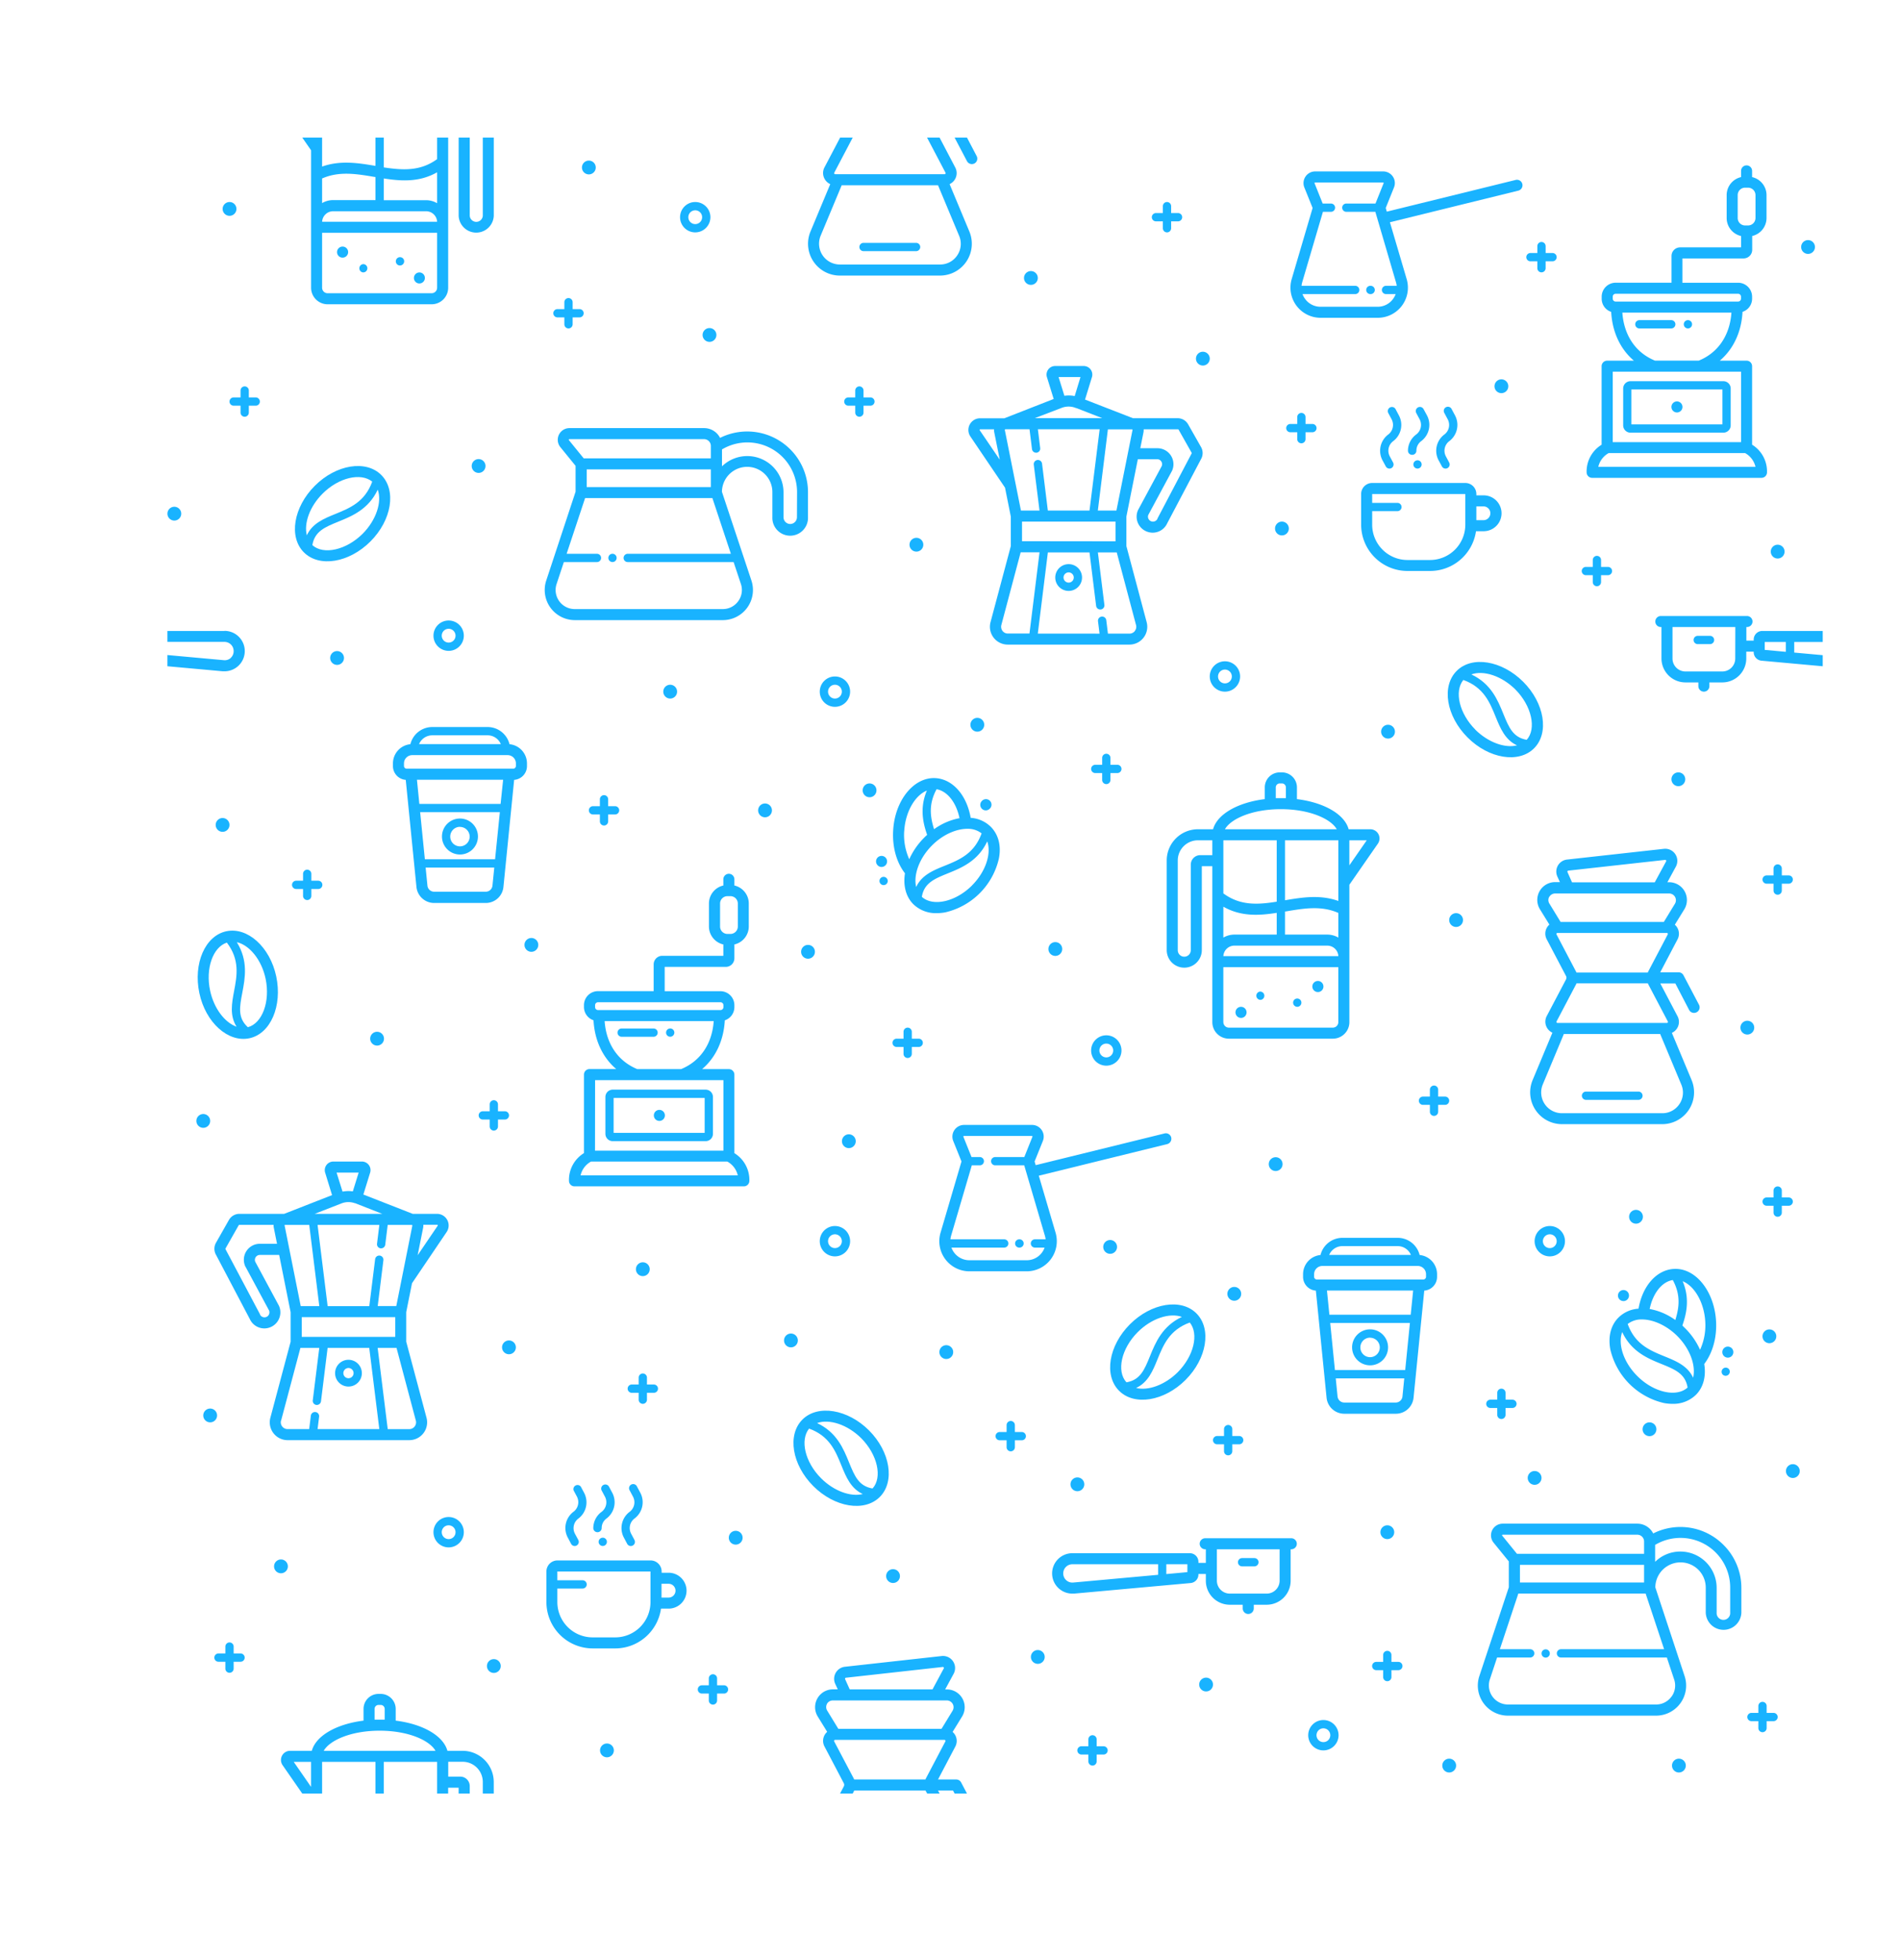 <svg xmlns="http://www.w3.org/2000/svg" xmlns:xlink="http://www.w3.org/1999/xlink" viewBox="0 0 688.69 710.26"><defs><style>.cls-1{fill:none;}.cls-2{clip-path:url(#clip-path);}.cls-3{fill:#19b3ff;}</style><clipPath id="clip-path"><rect class="cls-1" x="60.68" y="49.87" width="600" height="600"/></clipPath></defs><title>Asset 15</title><g id="Layer_2" data-name="Layer 2"><g id="pattern-3"><rect class="cls-1" x="60.68" y="49.87" width="600" height="600"/><g class="cls-2"><path class="cls-3" d="M627.32,154.13V140.77a2.65,2.65,0,0,0-2.65-2.65H591a2.65,2.65,0,0,0-2.65,2.65v13.36a2.65,2.65,0,0,0,2.65,2.64h33.69A2.65,2.65,0,0,0,627.32,154.13Zm-3-.36h-33V141.12h33Z"/><path class="cls-3" d="M607.84,149.45a2,2,0,0,0,0-4h0a2,2,0,0,0,0,4Z"/><path class="cls-3" d="M605.78,116H594.22a1.5,1.5,0,0,0,0,3h11.56a1.5,1.5,0,0,0,0-3Z"/><path class="cls-3" d="M611.81,116h0a1.5,1.5,0,1,0,1.51,1.5A1.49,1.49,0,0,0,611.8,116Z"/><path class="cls-3" d="M635.08,161.13V132.68a2,2,0,0,0-2-2h-9.7c4.9-4.16,7.84-10.36,8.23-17.69a5,5,0,0,0,3.47-4.78v-.7a5.07,5.07,0,0,0-5.06-5.06h-20.2V93.64H632a3.13,3.13,0,0,0,3.12-3.13v-5A6.7,6.7,0,0,0,640.31,79V70.69a6.7,6.7,0,0,0-5.23-6.52V61.92a2,2,0,1,0-4,0v2.25a6.7,6.7,0,0,0-5.22,6.52V79a6.7,6.7,0,0,0,5.22,6.52v4.11H609a3.13,3.13,0,0,0-3.13,3.12v9.69H585.63a5.07,5.07,0,0,0-5.07,5.06v.7A5,5,0,0,0,584,113c.4,7.32,3.33,13.52,8.24,17.69h-9.71a2,2,0,0,0-2,2v28.45a11.38,11.38,0,0,0-5.43,10,2,2,0,0,0,2,2h61.38a2,2,0,0,0,2-2A11.36,11.36,0,0,0,635.08,161.13ZM629.86,79V70.69A2.69,2.69,0,0,1,632.55,68h1.07a2.7,2.7,0,0,1,2.69,2.69V79a2.7,2.7,0,0,1-2.69,2.69h-1.07A2.69,2.69,0,0,1,629.86,79Zm-45.3,28.5a1.07,1.07,0,0,1,1.07-1.06H630a1.06,1.06,0,0,1,1.06,1.06v.7a1.06,1.06,0,0,1-1.06,1.07H585.63a1.07,1.07,0,0,1-1.07-1.07Zm3.49,5.77h39.54c-.58,8.26-4.82,14.53-11.84,17.4H599.88C592.87,127.8,588.64,121.53,588.05,113.28Zm-3.49,21.4h46.52v25.53H584.56Zm23.26,34.49H579.33a7.64,7.64,0,0,1,3.78-5h49.42a7.64,7.64,0,0,1,3.78,5Z"/><path class="cls-3" d="M184.68,269.65a8.18,8.18,0,0,0-7.93-6.22H156.69a8.18,8.18,0,0,0-7.94,6.22,7,7,0,0,0-6.32,7v.92a5,5,0,0,0,4.64,5l3.88,38.8a6.45,6.45,0,0,0,6.43,5.81h18.68a6.43,6.43,0,0,0,6.42-5.81l3.88-38.8a5,5,0,0,0,4.65-5v-.92A7,7,0,0,0,184.68,269.65Zm-28-3.22h20.06a5.18,5.18,0,0,1,4.78,3.18H151.9A5.2,5.2,0,0,1,156.69,266.43Zm24.77,24.86H152l-.87-8.76h31.24Zm-2,20.06H154l-1.71-17.06h28.89Zm-3.4,11.75H157.38a2.45,2.45,0,0,1-2.45-2.21l-.65-6.54h24.88l-.66,6.54A2.44,2.44,0,0,1,176.06,323.1ZM187,277.53a1,1,0,0,1-1,1H147.43a1,1,0,0,1-1-1v-.92a3,3,0,0,1,3-3H184a3,3,0,0,1,3,3Z"/><path class="cls-3" d="M166.72,309.62a6.52,6.52,0,1,0-6.52-6.51A6.52,6.52,0,0,0,166.72,309.62Zm0-10a3.52,3.52,0,1,1-3.52,3.52A3.52,3.52,0,0,1,166.72,299.59Z"/><path class="cls-3" d="M359.09,299.54a11.48,11.48,0,0,0-7.25-3.21c-1.42-8.23-6.52-14.05-12.8-14.39-7.86-.42-14.72,8.13-15.3,19.05-.33,6,1.24,11.51,4.28,15.44-.68,4.34.27,8.4,3,11.16a11.71,11.71,0,0,0,8.5,3.28,17.72,17.72,0,0,0,3.1-.29,25.93,25.93,0,0,0,19.43-19.44C363,306.46,361.89,302.34,359.09,299.54Zm-27,21.88c-1.06-4.35,1.07-10.43,5.75-15.11,3.88-3.89,8.75-6,12.78-6a8,8,0,0,1,5.18,1.65c-2.66,7.37-8.08,9.59-13.34,11.72C338.29,315.35,334.05,317.09,332.07,321.42Zm15.73-24.91-.31,0a23,23,0,0,0-8.94,3.94c-1.44-4.61-2-9.11.91-14.48C343.37,286.62,346.65,290.8,347.8,296.51Zm-20.07,4.69c.38-7,3.9-13,8.21-14.75-2.72,6.45-1.31,12,.1,16.05-.36.32-.71.64-1.05,1a26,26,0,0,0-5.43,7.83A21.38,21.38,0,0,1,327.73,301.2Zm24.59,19.62c-5.95,5.95-14.18,7.79-18.2,4.14.83-5,4.5-6.51,9.45-8.52s10.9-4.43,14.25-11.58C359.41,309.24,357.31,315.83,352.32,320.82Z"/><path class="cls-3" d="M321,313.49h0a2,2,0,1,0-2.83.09,1.94,1.94,0,0,0,1.37.55A2,2,0,0,0,321,313.49Z"/><path class="cls-3" d="M319.22,318.15a1.51,1.51,0,0,0,0,2.12,1.53,1.53,0,0,0,1.06.44,1.49,1.49,0,0,0,1.06-.44h0a1.49,1.49,0,0,0,0-2.11A1.5,1.5,0,0,0,319.22,318.15Z"/><path class="cls-3" d="M357.32,293.63a2,2,0,0,0,1.41-.59h0a2,2,0,1,0-2.83-2.82,2,2,0,0,0,0,2.82A2,2,0,0,0,357.32,293.63Z"/><path class="cls-3" d="M138.2,172.1c-5.56-5.56-16.38-3.8-24.11,3.94s-9.5,18.54-3.94,24.1,16.37,3.79,24.11-3.94S143.75,177.66,138.2,172.1Zm-21.28,6.77c5.83-5.84,13.85-7.71,18-4.36-2.66,7.36-8.08,9.57-13.34,11.71-4.14,1.68-8.39,3.42-10.36,7.75C110.11,189.62,112.24,183.54,116.92,178.87Zm-3.7,18.65c.84-5,4.51-6.51,9.45-8.52s10.9-4.44,14.25-11.58c1.59,4.37-.5,11-5.49,16C125.47,199.33,117.24,201.16,113.22,197.52Z"/><path class="cls-3" d="M511.9,164.8a1.5,1.5,0,0,0,1.5-1.5,4.27,4.27,0,0,1,1.75-3.47,7.35,7.35,0,0,0,2.09-9.31L516,148.24a1.5,1.5,0,1,0-2.65,1.41l1.22,2.29a4.32,4.32,0,0,1-1.23,5.48,7.34,7.34,0,0,0-3,5.88A1.5,1.5,0,0,0,511.9,164.8Z"/><path class="cls-3" d="M513.8,166.79a1.5,1.5,0,0,0-1.5,1.5h0a1.5,1.5,0,1,0,1.5-1.51Z"/><path class="cls-3" d="M502.31,169a1.51,1.51,0,0,0,1.32.79,1.53,1.53,0,0,0,.71-.18,1.5,1.5,0,0,0,.62-2l-1.22-2.27a4.33,4.33,0,0,1,1.24-5.49,7.34,7.34,0,0,0,2.09-9.31l-1.21-2.28a1.5,1.5,0,0,0-2.65,1.41l1.22,2.28a4.35,4.35,0,0,1-1.24,5.49,7.36,7.36,0,0,0-2.1,9.31Z"/><path class="cls-3" d="M522.65,169a1.5,1.5,0,0,0,1.32.79,1.46,1.46,0,0,0,.7-.18,1.49,1.49,0,0,0,.62-2l-1.21-2.27a4.33,4.33,0,0,1,1.23-5.49,7.35,7.35,0,0,0,2.1-9.31l-1.22-2.28a1.5,1.5,0,1,0-2.64,1.41l1.21,2.28a4.33,4.33,0,0,1-1.23,5.49,7.35,7.35,0,0,0-2.1,9.31Z"/><path class="cls-3" d="M537.71,179.48h-2.58V179a4,4,0,0,0-4-4H497.37a4,4,0,0,0-4,4v11.09a16.8,16.8,0,0,0,16.78,16.79h8.2A16.81,16.81,0,0,0,535,192.48h2.76a6.5,6.5,0,0,0,0-13Zm-19.36,23.43h-8.2a12.81,12.81,0,0,1-12.78-12.79v-4.91h9.15a1.5,1.5,0,0,0,0-3h-9.15V179h33.76v11.09A12.8,12.8,0,0,1,518.35,202.91Zm19.36-14.43h-2.58v-5h2.58a2.5,2.5,0,0,1,0,5Z"/><path class="cls-3" d="M222,200.65h0a1.5,1.5,0,1,0,1.51,1.5A1.5,1.5,0,0,0,222,200.65Z"/><path class="cls-3" d="M286.41,162.78A22.05,22.05,0,0,0,261,158.66a6.47,6.47,0,0,0-5.75-3.54H206.4a4.23,4.23,0,0,0-3.28,6.9l5.51,6.77v9.37L198,210.33a10.92,10.92,0,0,0,10.36,14.36H262a10.91,10.91,0,0,0,10.36-14.36L261.68,178.2a9.14,9.14,0,0,1,18.28.19v9a6.46,6.46,0,1,0,12.91,0v-9A21.92,21.92,0,0,0,286.41,162.78Zm-80.21-3.53a.2.2,0,0,1,.2-.13h48.81a2.46,2.46,0,0,1,2.45,2.46v4.5H211.58l-5.35-6.58A.2.2,0,0,1,206.2,159.25Zm51.46,10.83v6.4h-45v-6.4Zm9.93,47.74a6.85,6.85,0,0,1-5.61,2.87H208.31a6.91,6.91,0,0,1-6.56-9.1l2.63-7.93h12a1.5,1.5,0,0,0,0-3h-11l6.7-20.18h46.14l6.7,20.18H227.53a1.5,1.5,0,0,0,0,3h38.38l2.64,7.93A6.83,6.83,0,0,1,267.59,217.82Zm21.28-30.42a2.46,2.46,0,0,1-2.46,2.46A2.44,2.44,0,0,1,284,187.4v-9a13.14,13.14,0,0,0-22.3-9.43v-6.13a18,18,0,0,1,27.21,15.56Z"/><path class="cls-3" d="M496.82,103.56h-.11a1.5,1.5,0,0,0,0,3h.11a1.5,1.5,0,0,0,0-3Z"/><path class="cls-3" d="M551.8,66.67a2,2,0,0,0-2.42-1.47L502.67,76.69l-.39-1.33,3-7.45a4.19,4.19,0,0,0-.42-3.94,4.24,4.24,0,0,0-3.5-1.86H476.71a4.24,4.24,0,0,0-3.93,5.8l3,7.45-7.59,25.79a10.93,10.93,0,0,0,10.48,14h20.74a10.92,10.92,0,0,0,10.47-14L503.8,80.53l46.53-11.45A2,2,0,0,0,551.8,66.67Zm-45.53,36.89h-3.88a1.5,1.5,0,0,0,0,3h3.5a7.07,7.07,0,0,1-1,1.82,6.87,6.87,0,0,1-5.54,2.77H478.65a6.87,6.87,0,0,1-5.54-2.77,7.1,7.1,0,0,1-1-1.82h19.11a1.5,1.5,0,0,0,0-3H471.77a7.38,7.38,0,0,1,.24-1.28l7.51-25.53h2.91a1.5,1.5,0,1,0,0-3h-3l-2.93-7.32a.2.2,0,0,1,0-.21.21.21,0,0,1,.19-.11h24.62a.21.21,0,0,1,.19.11.2.2,0,0,1,0,.21l-2.93,7.32H488a1.5,1.5,0,0,0,0,3h10.52L506,102.28A8.45,8.45,0,0,1,506.27,103.56Z"/><path class="cls-3" d="M387.36,204.41a4.85,4.85,0,1,0,4.84,4.84A4.84,4.84,0,0,0,387.36,204.41Zm0,6.69a1.85,1.85,0,1,1,1.84-1.85A1.84,1.84,0,0,1,387.36,211.1Z"/><path class="cls-3" d="M435.38,162.06l-4.72-8.31a4.37,4.37,0,0,0-3.8-2.22h-16.2l-17.37-6.75,2.51-8.16a3.11,3.11,0,0,0-3-4H382.47a3.11,3.11,0,0,0-3,4l2.46,7.94-17.89,7h-8.8a4.23,4.23,0,0,0-3.5,6.6l12.55,18.54,2.1,10.49v10.68l-7.36,27.57a6.46,6.46,0,0,0,6.24,8.12h44.12a6.46,6.46,0,0,0,6.24-8.12l-7.35-27.57V187.16l4.15-20.77h7a1.75,1.75,0,0,1,1.5.82,1.78,1.78,0,0,1,.17,1.65l-8.54,15.85a.91.91,0,0,0-.07.14,5.79,5.79,0,0,0,3.06,7.7,5.85,5.85,0,0,0,2.26.46,5.77,5.77,0,0,0,5.23-3.33l12.45-23.62A4.41,4.41,0,0,0,435.38,162.06Zm-24.93-6.45a.22.22,0,0,1,.05.19L404.67,185h-6.74l3.65-29.43h8.7A.25.25,0,0,1,410.45,155.61Zm-40,40.49V189h33.89v7.14Zm-6.15-40.49a.25.25,0,0,1,.18-.08h8.69l.89,7.19a1.5,1.5,0,0,0,1.49,1.31h.19a1.5,1.5,0,0,0,1.3-1.67l-.84-6.82h22.39L394.91,185h-15.1l-2.1-17a1.5,1.5,0,0,0-3,.36L376.79,185h-6.73l-1.89-9.45v0l-3.94-19.69A.26.26,0,0,1,364.27,155.61Zm27.35-19-2.11,6.9a10.87,10.87,0,0,0-3.73-.1l-2.11-6.8Zm-6.77,11.15.14-.05h0l0,0a6.92,6.92,0,0,1,4.81.07l.25.1.12,0h0l9.35,3.64h-24.5Zm-29.76,8.14a.19.19,0,0,1,0-.23.21.21,0,0,1,.2-.12h5a4.22,4.22,0,0,0,.06,1.06l2,9.95Zm8.26,72.69a2.46,2.46,0,0,1-.42-2.13l7-26.34h6.84l-3.65,29.43H365.3A2.44,2.44,0,0,1,363.35,228.57Zm48,0a2.44,2.44,0,0,1-1.95,1h-7.84l-.6-4.86a1.5,1.5,0,0,0-3,.37l.56,4.49H376.17l3.65-29.43h15.09l2.4,19.37a1.5,1.5,0,0,0,1.49,1.31H399a1.5,1.5,0,0,0,1.31-1.67l-2.36-19h6.84l7,26.34A2.42,2.42,0,0,1,411.37,228.57Zm8.16-40.71a.93.93,0,0,0,0,.1,1.81,1.81,0,0,1-3.44-.76,1.86,1.86,0,0,1,.13-.67l8.54-15.86.07-.13a5.8,5.8,0,0,0-5.3-8.15h-6.22l1.16-5.8a4.77,4.77,0,0,0,.07-1.06h12.37a.36.36,0,0,1,.32.19L431.9,164a.49.49,0,0,1,.06.24Z"/><path class="cls-3" d="M258.42,410.83V397.47a2.65,2.65,0,0,0-2.64-2.65h-33.7a2.65,2.65,0,0,0-2.64,2.65v13.36a2.65,2.65,0,0,0,2.64,2.65h33.7A2.65,2.65,0,0,0,258.42,410.83Zm-3-.35h-33V397.82h33Z"/><path class="cls-3" d="M239,406.15a2,2,0,0,0,0-4h0a2,2,0,1,0,0,4Z"/><path class="cls-3" d="M236.89,372.66H225.33a1.5,1.5,0,1,0,0,3h11.56a1.5,1.5,0,0,0,0-3Z"/><path class="cls-3" d="M242.92,372.65h0a1.5,1.5,0,1,0,1.51,1.5A1.5,1.5,0,0,0,242.91,372.65Z"/><path class="cls-3" d="M266.19,417.83V389.38a2,2,0,0,0-2-2h-9.7c4.9-4.16,7.83-10.36,8.23-17.68a5.06,5.06,0,0,0,3.47-4.78v-.7a5.07,5.07,0,0,0-5.06-5.07h-20.2v-8.81h22.13a3.13,3.13,0,0,0,3.13-3.13v-5a6.7,6.7,0,0,0,5.22-6.52v-8.32a6.7,6.7,0,0,0-5.22-6.52v-2.25a2,2,0,0,0-4,0v2.25a6.69,6.69,0,0,0-5.22,6.52v8.32a6.69,6.69,0,0,0,5.22,6.52v4.11H240.06a3.13,3.13,0,0,0-3.13,3.12v9.69h-20.2a5.07,5.07,0,0,0-5.06,5.07v.7a5.06,5.06,0,0,0,3.46,4.78c.4,7.32,3.34,13.51,8.24,17.68h-9.7a2,2,0,0,0-2,2v28.45a11.36,11.36,0,0,0-5.43,10.05,2,2,0,0,0,2,2h61.38a2,2,0,0,0,2-2A11.36,11.36,0,0,0,266.19,417.83ZM261,335.71v-8.32a2.68,2.68,0,0,1,2.68-2.68h1.08a2.68,2.68,0,0,1,2.68,2.68v8.32a2.69,2.69,0,0,1-2.68,2.69h-1.08A2.69,2.69,0,0,1,261,335.71Zm-45.3,28.51a1.07,1.07,0,0,1,1.06-1.07h44.4a1.07,1.07,0,0,1,1.06,1.07v.7a1.07,1.07,0,0,1-1.06,1.06h-44.4a1.07,1.07,0,0,1-1.06-1.06Zm3.49,5.76H258.7c-.59,8.27-4.83,14.53-11.84,17.4H231C224,384.5,219.74,378.24,219.16,370Zm-3.49,21.4h46.52v25.54H215.67Zm23.26,34.5H210.44a7.62,7.62,0,0,1,3.78-5h49.42a7.62,7.62,0,0,1,3.78,5Z"/><path class="cls-3" d="M514.57,454.73a8.19,8.19,0,0,0-7.94-6.22H486.58a8.19,8.19,0,0,0-7.94,6.22,7,7,0,0,0-6.32,7v.91a5,5,0,0,0,4.64,5l3.88,38.79a6.44,6.44,0,0,0,6.43,5.82h18.67a6.44,6.44,0,0,0,6.43-5.82l3.88-38.79a5,5,0,0,0,4.64-5v-.91A7,7,0,0,0,514.57,454.73Zm-28-3.22h20.05a5.21,5.21,0,0,1,4.79,3.19H481.79A5.2,5.2,0,0,1,486.58,451.51Zm24.77,24.86H481.86l-.88-8.76h31.24Zm-2,20.06H483.87l-1.71-17.06h28.89Zm-3.4,11.76H487.27a2.45,2.45,0,0,1-2.45-2.21l-.65-6.55H509l-.65,6.55A2.45,2.45,0,0,1,505.94,508.19Zm10.95-45.58a1,1,0,0,1-1,1H477.32a1,1,0,0,1-1-1v-.91a3,3,0,0,1,3-3h34.57a3,3,0,0,1,3,3Z"/><path class="cls-3" d="M496.6,494.71a6.52,6.52,0,1,0-6.51-6.52A6.53,6.53,0,0,0,496.6,494.71Zm0-10a3.52,3.52,0,1,1-3.51,3.51A3.52,3.52,0,0,1,496.6,484.68Z"/><path class="cls-3" d="M583.69,488.94a25.93,25.93,0,0,0,19.44,19.43,16.73,16.73,0,0,0,3.1.29,11.71,11.71,0,0,0,8.5-3.28c2.76-2.76,3.71-6.82,3-11.15,3-3.94,4.61-9.49,4.29-15.45-.59-10.91-7.45-19.47-15.3-19-6.28.34-11.38,6.16-12.81,14.4a11.37,11.37,0,0,0-7.25,3.21C583.89,480.13,582.83,484.25,583.69,488.94Zm19.65,2.52c-5.26-2.14-10.69-4.35-13.35-11.73a8.1,8.1,0,0,1,5.19-1.65c4,0,8.89,2.14,12.78,6,4.67,4.68,6.8,10.76,5.74,15.11C611.73,494.88,607.48,493.14,603.34,491.46Zm3-27.65c2.89,5.36,2.35,9.86.91,14.48a22.78,22.78,0,0,0-9-3.94l-.3-.05C599.12,468.59,602.41,464.41,606.32,463.81Zm9.89,25.29a26,26,0,0,0-5.42-7.82c-.35-.35-.7-.67-1-1,1.4-4.09,2.82-9.6.1-16.05,4.3,1.75,7.83,7.72,8.2,14.75A21.26,21.26,0,0,1,616.21,489.1ZM588,482.65c3.34,7.15,9.32,9.58,14.25,11.58s8.61,3.52,9.45,8.52c-4,3.65-12.26,1.81-18.21-4.14C588.46,493.62,586.36,487,588,482.65Z"/><path class="cls-3" d="M624.82,491.28h0a2,2,0,1,1,1.47.64A2,2,0,0,1,624.81,491.27Z"/><path class="cls-3" d="M626.55,495.94a1.49,1.49,0,0,1,0,2.12,1.5,1.5,0,0,1-2.12,0h0a1.5,1.5,0,0,1,2.13-2.11Z"/><path class="cls-3" d="M588.45,471.42a2,2,0,0,1-1.41-.58h0a2,2,0,1,1,1.42.59Z"/><path class="cls-3" d="M290.85,514.36c-5.56,5.56-3.79,16.37,3.94,24.1s18.55,9.5,24.11,3.94S322.69,526,315,518.3,296.41,508.8,290.85,514.36Zm6.77,21.27c-5.83-5.83-7.71-13.85-4.35-18,7.36,2.67,9.57,8.09,11.7,13.34,1.69,4.15,3.43,8.39,7.76,10.37C308.38,542.44,302.3,540.31,297.62,535.63Zm18.65,3.7c-5-.84-6.51-4.51-8.52-9.45s-4.43-10.9-11.58-14.25c4.38-1.59,11,.51,16,5.49C318.08,527.08,319.92,535.31,316.27,539.33Z"/><path class="cls-3" d="M216.59,555.17a1.5,1.5,0,0,0,1.5-1.5,4.24,4.24,0,0,1,1.75-3.46,7.35,7.35,0,0,0,2.09-9.31l-1.22-2.28a1.5,1.5,0,0,0-2.65,1.4l1.22,2.29a4.34,4.34,0,0,1-1.23,5.49,7.32,7.32,0,0,0-3,5.87A1.5,1.5,0,0,0,216.59,555.17Z"/><path class="cls-3" d="M218.48,557.17a1.5,1.5,0,0,0-1.5,1.5h0a1.5,1.5,0,1,0,1.5-1.51Z"/><path class="cls-3" d="M207,559.38a1.5,1.5,0,0,0,1.32.8A1.53,1.53,0,0,0,209,560a1.5,1.5,0,0,0,.62-2l-1.22-2.28a4.32,4.32,0,0,1,1.24-5.49,7.35,7.35,0,0,0,2.09-9.31l-1.21-2.27A1.5,1.5,0,0,0,207.9,540l1.22,2.28a4.33,4.33,0,0,1-1.24,5.48,7.35,7.35,0,0,0-2.1,9.31Z"/><path class="cls-3" d="M227.33,559.38a1.5,1.5,0,0,0,1.33.8,1.46,1.46,0,0,0,.7-.18,1.5,1.5,0,0,0,.62-2l-1.21-2.28A4.33,4.33,0,0,1,230,550.2a7.35,7.35,0,0,0,2.1-9.31l-1.22-2.27a1.5,1.5,0,1,0-2.64,1.41l1.21,2.28a4.32,4.32,0,0,1-1.23,5.48,7.35,7.35,0,0,0-2.1,9.31Z"/><path class="cls-3" d="M242.39,569.86h-2.57v-.46a4,4,0,0,0-4-4H202.06a4,4,0,0,0-4,4v11.1a16.8,16.8,0,0,0,16.78,16.78H223a16.78,16.78,0,0,0,16.59-14.42h2.76a6.5,6.5,0,0,0,0-13ZM223,593.28h-8.2a12.8,12.8,0,0,1-12.78-12.78v-4.91h9.15a1.5,1.5,0,1,0,0-3h-9.15V569.4h33.76v11.1A12.79,12.79,0,0,1,223,593.28Zm19.35-14.42h-2.57v-5h2.57a2.5,2.5,0,0,1,0,5Z"/><path class="cls-3" d="M560.25,597.61h0a1.5,1.5,0,1,0,1.51,1.5A1.5,1.5,0,0,0,560.24,597.61Z"/><path class="cls-3" d="M624.68,559.74a22,22,0,0,0-25.45-4.12,6.45,6.45,0,0,0-5.75-3.54H544.67a4.23,4.23,0,0,0-3.28,6.9l5.51,6.77v9.37l-10.68,32.17a10.91,10.91,0,0,0,10.36,14.35h53.67a10.9,10.9,0,0,0,10.36-14.35L600,575.15a9.14,9.14,0,0,1,18.28.19v9a6.46,6.46,0,0,0,12.91,0v-9A21.91,21.91,0,0,0,624.68,559.74Zm-80.21-3.53a.2.2,0,0,1,.2-.13h48.81a2.46,2.46,0,0,1,2.45,2.46V563H549.85l-5.35-6.59A.19.19,0,0,1,544.47,556.21ZM595.93,567v6.4h-45V567Zm9.93,47.73a6.82,6.82,0,0,1-5.61,2.87H546.58a6.91,6.91,0,0,1-6.56-9.09l2.63-7.94h12a1.5,1.5,0,0,0,0-3h-11l6.7-20.17h46.14l6.7,20.17H565.8a1.5,1.5,0,0,0,0,3h38.38l2.64,7.94A6.81,6.81,0,0,1,605.86,614.77Zm21.28-30.41a2.46,2.46,0,1,1-4.91,0v-9a13.16,13.16,0,0,0-13.15-13.14,13,13,0,0,0-9.15,3.72v-6.13a18,18,0,0,1,27.21,15.55Z"/><path class="cls-3" d="M593.88,395.52h-19a1.5,1.5,0,0,0,0,3h19a1.5,1.5,0,0,0,0-3Z"/><path class="cls-3" d="M615.83,364.05l-5.62-10.68a2,2,0,0,0-1.77-1.07h-6.66l6.27-11.93a4.36,4.36,0,0,0-.13-4.31,4.15,4.15,0,0,0-.85-1l3.43-5.56a6.46,6.46,0,0,0-5.5-9.84h-.62l3.07-5.65a4.39,4.39,0,0,0-4.34-6.45L568,311.45a4.38,4.38,0,0,0-3.5,6.17l.92,2h-1.74a6.46,6.46,0,0,0-5.5,9.85l3.43,5.55a4.15,4.15,0,0,0-.85,1,4.36,4.36,0,0,0-.13,4.31l7,13.31a1.19,1.19,0,0,1,.15.58v.08a1.25,1.25,0,0,1-.15.58l-7,13.3a4.38,4.38,0,0,0,2.07,6l-7.16,17.14a11.53,11.53,0,0,0,10.64,16H602.5a11.53,11.53,0,0,0,10.64-16L606,374.25a4.38,4.38,0,0,0,2.07-6l-6.27-11.92h5.45l5,9.61a2,2,0,0,0,1.78,1.07,2,2,0,0,0,.93-.23A2,2,0,0,0,615.83,364.05ZM568.17,316a.38.38,0,0,1,0-.35.4.4,0,0,1,.29-.19l35.08-3.89a.34.34,0,0,1,.36.16.35.35,0,0,1,0,.4l-4.1,7.56h-30Zm-6.61,9a2.42,2.42,0,0,1,2.15-1.26H605a2.45,2.45,0,0,1,2.09,3.75l-4,6.55H565.66l-4-6.55A2.42,2.42,0,0,1,561.56,324.91Zm2.64,13.6a.37.37,0,0,1,0-.38.35.35,0,0,1,.33-.18h39.63a.35.35,0,0,1,.33.18.37.37,0,0,1,0,.38l-7,13.3a4.31,4.31,0,0,0-.22.49H571.41a2.62,2.62,0,0,0-.22-.48ZM608.77,400a7.41,7.41,0,0,1-6.27,3.36H566.21a7.53,7.53,0,0,1-7-10.43l7.64-18.28h34.91l7.64,18.28A7.4,7.4,0,0,1,608.77,400Zm-11.25-43.22,7,13.31a.35.35,0,0,1,0,.37.36.36,0,0,1-.33.19H564.54a.36.36,0,0,1-.33-.19.35.35,0,0,1,0-.37l7-13.31a3.41,3.41,0,0,0,.22-.48H597.3A5.11,5.11,0,0,0,597.52,356.78Z"/><path class="cls-3" d="M369.55,449.05h-.11a1.5,1.5,0,0,0,0,3h.11a1.5,1.5,0,0,0,0-3Z"/><path class="cls-3" d="M424.53,412.15a2,2,0,0,0-2.42-1.46L375.4,422.18l-.39-1.34,3-7.44a4.23,4.23,0,0,0-3.92-5.8H349.44a4.24,4.24,0,0,0-3.93,5.8l3,7.44-7.59,25.8a10.91,10.91,0,0,0,10.47,14h20.75a10.91,10.91,0,0,0,10.47-14L376.53,426l46.53-11.45A2,2,0,0,0,424.53,412.15ZM379,449.05h-3.87a1.5,1.5,0,0,0,0,3h3.5a6.85,6.85,0,0,1-6.5,4.58H351.37a6.9,6.9,0,0,1-6.5-4.58H364a1.5,1.5,0,0,0,0-3H344.5a7,7,0,0,1,.24-1.28l7.51-25.53h2.9a1.5,1.5,0,0,0,0-3h-3l-2.94-7.32a.23.23,0,0,1,0-.22.22.22,0,0,1,.19-.1h24.62a.22.22,0,0,1,.19.1.25.25,0,0,1,0,.22l-2.93,7.32H360.73a1.5,1.5,0,0,0,0,3h10.52l7.5,25.53A6.28,6.28,0,0,1,379,449.05Z"/><path class="cls-3" d="M422.9,311.78v32.48a6.36,6.36,0,1,0,12.72,0V313.85h3.81v56.5a6,6,0,0,0,6,6h37.68a6,6,0,0,0,6-6V320.56l10.32-14.86a3.33,3.33,0,0,0-2.73-5.23h-7.86c-1.47-5.43-8.89-9.7-18.74-10.92v-4.26a5.44,5.44,0,0,0-5.44-5.43h-.78a5.44,5.44,0,0,0-5.44,5.43v4.26c-9.85,1.22-17.27,5.49-18.74,10.92h-5.5A11.32,11.32,0,0,0,422.9,311.78Zm20.53-7.31h19.34v22.24c-6.76,1.08-13.19,1.54-19.34-3Zm22.34,0h19.34V319.9h0v6.55c-6.57-2.34-13.05-1.32-19.34-.25Zm19.34,35.25a8,8,0,0,0-4-1.08H465.77v-8.38l.24,0c6.63-1.13,12.91-2.2,19.1.53Zm0,6.72H443.43a4,4,0,0,1,4-3.8h33.68A4,4,0,0,1,485.11,346.44Zm-41.68-6.72V328.53c6.42,3.64,12.94,3.22,19.34,2.23v7.88H447.43A8,8,0,0,0,443.43,339.72Zm19-50.53v-3.9a1.43,1.43,0,0,1,1.44-1.43h.78a1.43,1.43,0,0,1,1.44,1.43v3.9Zm22.09,11.28H444c2.1-3.75,9.83-7.28,20.26-7.28S482.43,296.72,484.53,300.47Zm4.58,13.07v-9.07h6.3Zm-45.68,56.81V350.44h41.68v19.91a2,2,0,0,1-2,2H445.43A2,2,0,0,1,443.43,370.35ZM426.9,311.78a7.31,7.31,0,0,1,7.3-7.31h5.23v5.38h-4.37a3.45,3.45,0,0,0-3.44,3.44v31a2.36,2.36,0,1,1-4.72,0Z"/><path class="cls-3" d="M477.52,355.45a2,2,0,0,1,.35,4h-.18a2,2,0,0,1-2-1.82h0A2,2,0,0,1,477.52,355.45Z"/><path class="cls-3" d="M470.08,361.8a1.5,1.5,0,1,1,.26,3h-.13a1.5,1.5,0,0,1-1.49-1.37h0A1.49,1.49,0,0,1,470.08,361.8Z"/><path class="cls-3" d="M449.66,364.82a2,2,0,1,1,.35,4h-.18a2,2,0,0,1-2-1.83h0A2,2,0,0,1,449.66,364.82Z"/><path class="cls-3" d="M456.75,359.28a1.51,1.51,0,0,1,.27,3h-.13a1.5,1.5,0,0,1-1.5-1.36h0A1.51,1.51,0,0,1,456.75,359.28Z"/><path class="cls-3" d="M450.22,564.55h4.46a1.5,1.5,0,1,1,0,3h-4.46a1.5,1.5,0,0,1,0-3Z"/><path class="cls-3" d="M381.36,570.1a7.31,7.31,0,0,0,7.32,7.32l.65,0h0l42.23-3.83a3.11,3.11,0,0,0,2.83-3.11v-.17h2.69v2.46a8.68,8.68,0,0,0,8.68,8.68h4.69v1.35a2,2,0,0,0,4,0v-1.35h4.68a8.69,8.69,0,0,0,8.69-8.68V561.36h.23a2,2,0,1,0,0-4h-31.2a2,2,0,0,0,0,4h.23v4.92h-2.69v-.38a3.12,3.12,0,0,0-3.12-3.12h-42.6A7.33,7.33,0,0,0,381.36,570.1Zm59.72-8.74h22.74v11.38a4.69,4.69,0,0,1-4.69,4.68H445.76a4.69,4.69,0,0,1-4.68-4.68Zm-10.69,8.28-7.64.7v-3.56h7.64Zm-45,.47a3.32,3.32,0,0,1,3.31-3.33h31.08v3.83L389,573.41a3.31,3.31,0,0,1-3.61-3.3Z"/><path class="cls-3" d="M121.46,497.54a4.85,4.85,0,1,0,4.85-4.84A4.85,4.85,0,0,0,121.46,497.54Zm3,0a1.85,1.85,0,1,1,1.85,1.84A1.84,1.84,0,0,1,124.46,497.54Z"/><path class="cls-3" d="M78.13,454.35,90.58,478a5.77,5.77,0,0,0,5.23,3.33,5.85,5.85,0,0,0,2.26-.46,5.79,5.79,0,0,0,3.55-5.35,5.72,5.72,0,0,0-.49-2.35.91.91,0,0,0-.07-.14l-8.54-15.86a1.82,1.82,0,0,1,.16-1.65,1.8,1.8,0,0,1,1.51-.81h7l4.15,20.76v10.69L98,513.7a6.46,6.46,0,0,0,6.24,8.12h44.12a6.46,6.46,0,0,0,6.24-8.12l-7.36-27.57V475.44l2.1-10.48,12.55-18.55a4.22,4.22,0,0,0-3.51-6.59H149.6l-17.89-7,2.46-7.95a3.11,3.11,0,0,0-3-4H120.85a3.11,3.11,0,0,0-3,4l2.51,8.16L103,439.82H86.81A4.37,4.37,0,0,0,83,442l-4.72,8.31A4.41,4.41,0,0,0,78.13,454.35Zm25.25-10.53h8.71l3.65,29.43H109l-5.83-29.16a.22.22,0,0,1,0-.19A.21.21,0,0,1,103.38,443.82Zm6,40.57v-7.14h33.89v7.14Zm40.08-40.3-3.93,19.69h0l-1.89,9.46h-6.73l2.06-16.61a1.5,1.5,0,0,0-3-.37l-2.11,17H118.76l-3.65-29.43H137.5l-.84,6.82a1.5,1.5,0,0,0,1.3,1.67h.19a1.51,1.51,0,0,0,1.49-1.31l.89-7.19h8.69a.21.21,0,0,1,.22.27ZM130,424.88l-2.11,6.8a11.12,11.12,0,0,0-3.73.09L122,424.88Zm8.56,14.94h-24.5l9.35-3.64h0l.13-.05.25-.1a6.87,6.87,0,0,1,4.81-.07l0,0h0l.13,0Zm12.82,15,2-10a4.12,4.12,0,0,0,.06-1.05h5a.22.22,0,0,1,.21.12.19.19,0,0,1,0,.23Zm-3,63h-7.84l-3.65-29.43h6.84l7,26.34a2.46,2.46,0,0,1-2.37,3.09Zm-46.49-3.09,7-26.34h6.84l-2.36,19a1.5,1.5,0,0,0,1.3,1.67h.19a1.51,1.51,0,0,0,1.49-1.31l2.4-19.37h15.09l3.65,29.43H115.11l.56-4.49a1.5,1.5,0,1,0-3-.37l-.6,4.86h-7.84a2.45,2.45,0,0,1-2.37-3.09ZM81.71,452.57a.55.55,0,0,1,.06-.25L86.49,444a.35.35,0,0,1,.32-.19H99.18a4.13,4.13,0,0,0,.07,1.05l1.16,5.81H94.19a5.79,5.79,0,0,0-5.3,8.15A.83.83,0,0,0,89,459l8.54,15.86a1.85,1.85,0,0,1,.12.67,1.8,1.8,0,0,1-3.43.75.41.41,0,0,1,0-.09Z"/><path class="cls-3" d="M619.83,230.39h-4.46a1.5,1.5,0,0,0,0,3h4.46a1.5,1.5,0,0,0,0-3Z"/><path class="cls-3" d="M681.38,228.62H638.77a3.12,3.12,0,0,0-3.11,3.12v.38H633V227.2h.23a2,2,0,0,0,0-4H602a2,2,0,0,0,0,4h.23v11.38a8.69,8.69,0,0,0,8.68,8.68h4.69v1.35a2,2,0,0,0,4,0v-1.35h4.69a8.68,8.68,0,0,0,8.68-8.68v-2.46h2.69v.17a3.1,3.1,0,0,0,2.83,3.1l42.23,3.84h0c.21,0,.43,0,.65,0a7.32,7.32,0,0,0,0-14.64Zm-52.41,10a4.69,4.69,0,0,1-4.68,4.68H610.91a4.69,4.69,0,0,1-4.68-4.68V227.2H629Zm10.69-6h7.64v3.56l-7.64-.7Zm44,5.78a3.27,3.27,0,0,1-2.53.85l-30.78-2.8v-3.83h31.08a3.32,3.32,0,0,1,3.31,3.33A3.28,3.28,0,0,1,683.61,238.4Z"/><path class="cls-3" d="M19.83,230.39H15.37a1.5,1.5,0,0,0,0,3h4.46a1.5,1.5,0,0,0,0-3Z"/><path class="cls-3" d="M81.38,228.62H38.77a3.12,3.12,0,0,0-3.11,3.12v.38H33V227.2h.23a2,2,0,0,0,0-4H2a2,2,0,0,0,0,4h.23v11.38a8.69,8.69,0,0,0,8.69,8.68H15.6v1.35a2,2,0,0,0,4,0v-1.35h4.69A8.68,8.68,0,0,0,33,238.58v-2.46h2.69v.17a3.1,3.1,0,0,0,2.83,3.1l42.23,3.84h0c.22,0,.43,0,.65,0a7.32,7.32,0,0,0,0-14.64ZM29,238.58a4.69,4.69,0,0,1-4.68,4.68H10.92a4.69,4.69,0,0,1-4.69-4.68V227.2H29Zm10.69-6H47.3v3.56l-7.64-.7Zm44,5.78a3.27,3.27,0,0,1-2.53.85l-30.78-2.8v-3.83H81.38A3.32,3.32,0,0,1,84.69,236,3.28,3.28,0,0,1,83.61,238.4Z"/><path class="cls-3" d="M332.08,88H313a1.5,1.5,0,0,0,0,3h19.06a1.5,1.5,0,0,0,0-3Z"/><path class="cls-3" d="M354,56.53,348.4,45.84a2,2,0,0,0-1.77-1.07H340l6.27-11.93a4.34,4.34,0,0,0-.13-4.3,4.65,4.65,0,0,0-.85-1L348.69,22a6.45,6.45,0,0,0-5.49-9.84h-.63l3.07-5.66A4.38,4.38,0,0,0,341.31,0L306.23,3.92a4.39,4.39,0,0,0-3.51,6.18l.93,2H301.9A6.46,6.46,0,0,0,296.4,22l3.43,5.56a4.15,4.15,0,0,0-.85,1,4.34,4.34,0,0,0-.13,4.3l7,13.31a1.56,1.56,0,0,1,.15.58s0,0,0,0,0,0,0,0a1.47,1.47,0,0,1-.15.58l-7,13.31A4.36,4.36,0,0,0,299,65a4.41,4.41,0,0,0,1.94,1.72l-7.15,17.13a11.53,11.53,0,0,0,10.63,16h36.3a11.53,11.53,0,0,0,10.63-16l-7.15-17.13A4.41,4.41,0,0,0,346.12,65a4.36,4.36,0,0,0,.13-4.31L340,48.77h5.44l5.06,9.62a2,2,0,0,0,1.77,1.07,2,2,0,0,0,.93-.23A2,2,0,0,0,354,56.53ZM306.36,8.44a.38.38,0,0,1,0-.35.36.36,0,0,1,.29-.19L341.75,4a.38.38,0,0,1,.36.17.37.37,0,0,1,0,.39L338,12.13H308Zm-6.6,8.94a2.42,2.42,0,0,1,2.14-1.25h41.3a2.45,2.45,0,0,1,2.09,3.74l-4,6.55h-37.4l-4-6.55A2.42,2.42,0,0,1,299.76,17.38ZM302.39,31a.38.38,0,0,1,0-.37.39.39,0,0,1,.33-.19h39.64a.36.36,0,0,1,.32.19.35.35,0,0,1,0,.37l-7,13.31c-.08.16-.15.32-.22.48H309.61c-.07-.16-.14-.32-.22-.48ZM347,92.48a7.42,7.42,0,0,1-6.26,3.36H304.4a7.54,7.54,0,0,1-6.94-10.44l7.63-18.28H340l7.64,18.28A7.42,7.42,0,0,1,347,92.48ZM335.71,49.25l7,13.31a.37.37,0,0,1,0,.38.35.35,0,0,1-.32.18H302.73a.38.38,0,0,1-.33-.18.39.39,0,0,1,0-.38l7-13.31c.08-.15.15-.31.22-.48h25.88C335.56,48.94,335.63,49.1,335.71,49.25Z"/><path class="cls-3" d="M332.08,688H313a1.5,1.5,0,0,0,0,3h19.06a1.5,1.5,0,0,0,0-3Z"/><path class="cls-3" d="M354,656.53l-5.62-10.69a2,2,0,0,0-1.77-1.07H340l6.27-11.93a4.34,4.34,0,0,0-.13-4.3,4.65,4.65,0,0,0-.85-1l3.42-5.56a6.45,6.45,0,0,0-5.49-9.84h-.63l3.07-5.66a4.38,4.38,0,0,0-4.33-6.44l-35.08,3.89a4.39,4.39,0,0,0-3.51,6.18l.93,2H301.9a6.46,6.46,0,0,0-5.5,9.84l3.43,5.56a4.15,4.15,0,0,0-.85,1,4.34,4.34,0,0,0-.13,4.3l7,13.31a1.56,1.56,0,0,1,.15.58s0,0,0,0,0,0,0,0a1.47,1.47,0,0,1-.15.58l-7,13.31A4.36,4.36,0,0,0,299,665a4.41,4.41,0,0,0,1.94,1.72l-7.15,17.13a11.53,11.53,0,0,0,10.63,16h36.3a11.53,11.53,0,0,0,10.63-16l-7.15-17.13a4.41,4.41,0,0,0,1.94-1.72,4.36,4.36,0,0,0,.13-4.31L340,648.77h5.44l5.06,9.62a2,2,0,0,0,1.77,1.07,2,2,0,0,0,.93-.23A2,2,0,0,0,354,656.53Zm-47.66-48.09a.38.38,0,0,1,0-.35.36.36,0,0,1,.29-.19l35.08-3.9a.38.38,0,0,1,.36.17.37.37,0,0,1,0,.39L338,612.13H308Zm-6.6,8.94a2.42,2.42,0,0,1,2.14-1.25h41.3a2.45,2.45,0,0,1,2.09,3.74l-4,6.55h-37.4l-4-6.55A2.42,2.42,0,0,1,299.76,617.38Zm2.63,13.6a.38.38,0,0,1,0-.37.39.39,0,0,1,.33-.19h39.64a.36.36,0,0,1,.32.19.35.35,0,0,1,0,.37l-7,13.31c-.08.16-.15.32-.22.48H309.61c-.07-.16-.14-.32-.22-.48ZM347,692.48a7.42,7.42,0,0,1-6.26,3.36H304.4a7.54,7.54,0,0,1-6.94-10.44l7.63-18.28H340l7.64,18.28A7.42,7.42,0,0,1,347,692.48Zm-11.25-43.23,7,13.31a.37.37,0,0,1,0,.38.35.35,0,0,1-.32.18H302.73a.38.38,0,0,1-.33-.18.39.39,0,0,1,0-.38l7-13.31c.08-.15.15-.31.22-.48h25.88C335.56,648.94,335.63,649.1,335.71,649.25Z"/><path class="cls-3" d="M167.66,34.38h-5.49c-1.47-5.44-8.89-9.71-18.74-10.93V19.2A5.45,5.45,0,0,0,138,13.76h-.79a5.44,5.44,0,0,0-5.43,5.44v4.25c-9.85,1.22-17.27,5.49-18.75,10.93h-7.85a3.32,3.32,0,0,0-2.73,5.22l10.31,14.86v49.79a6,6,0,0,0,6,6h37.69a6,6,0,0,0,6-6V47.76h3.8V78.17a6.37,6.37,0,0,0,12.73,0V45.69A11.32,11.32,0,0,0,167.66,34.38Zm-9.22,23.28c-6.15,4.49-12.59,4-19.34,3V38.38h19.34ZM136.1,60.11c-6.3-1.07-12.77-2.09-19.35.25V53.81h0V38.38H136.1Zm-19.35,4.56c6.2-2.73,12.48-1.67,19.11-.54l.24,0v8.37H120.75a7.89,7.89,0,0,0-4,1.09Zm4,11.87h33.69a4,4,0,0,1,4,3.81H116.76A4,4,0,0,1,120.75,76.54Zm33.69-4H139.1V64.66c6.39,1,12.91,1.41,19.34-2.23v11.2A7.89,7.89,0,0,0,154.44,72.54ZM135.77,23.09V19.2a1.44,1.44,0,0,1,1.43-1.44H138a1.45,1.45,0,0,1,1.44,1.44v3.89Zm1.83,4c10.43,0,18.15,3.53,20.25,7.29H117.34C119.44,30.62,127.16,27.09,137.6,27.09ZM106.46,38.38h6.29v9.07Zm50,67.87H118.75a2,2,0,0,1-2-2V84.35h41.69v19.9A2,2,0,0,1,156.44,106.25ZM175,78.17a2.37,2.37,0,0,1-4.73,0v-31a3.44,3.44,0,0,0-3.44-3.44h-4.36V38.38h5.22A7.32,7.32,0,0,1,175,45.69Z"/><path class="cls-3" d="M124.35,89.35a2,2,0,0,0-.35,4h.18a2,2,0,0,0,2-1.83h0A2,2,0,0,0,124.35,89.35Z"/><path class="cls-3" d="M131.78,95.7a1.51,1.51,0,0,0-.26,3h.14a1.49,1.49,0,0,0,1.49-1.37h0A1.51,1.51,0,0,0,131.78,95.7Z"/><path class="cls-3" d="M152.21,98.72a2,2,0,0,0-2.17,1.83,2,2,0,0,0,1.82,2.16H152a2,2,0,0,0,2-1.83h0A2,2,0,0,0,152.21,98.72Z"/><path class="cls-3" d="M145.12,93.19a1.5,1.5,0,0,0-.28,3H145a1.5,1.5,0,0,0,1.49-1.37h0A1.48,1.48,0,0,0,145.12,93.19Z"/><path class="cls-3" d="M167.66,634.38h-5.49c-1.47-5.44-8.89-9.71-18.74-10.93V619.2a5.45,5.45,0,0,0-5.44-5.44h-.79a5.44,5.44,0,0,0-5.43,5.44v4.25c-9.85,1.22-17.27,5.49-18.75,10.93h-7.85a3.32,3.32,0,0,0-2.73,5.22l10.31,14.86v49.8a6,6,0,0,0,6,6h37.69a6,6,0,0,0,6-6v-56.5h3.8v30.41a6.37,6.37,0,0,0,12.73,0V645.69A11.32,11.32,0,0,0,167.66,634.38Zm-9.22,23.28c-6.15,4.49-12.59,4-19.34,3V638.38h19.34Zm-22.34,2.45c-6.3-1.07-12.77-2.09-19.35.25v-6.55h0V638.38H136.1Zm-19.35,4.56c6.2-2.73,12.48-1.67,19.11-.54l.24,0v8.38H120.75a7.88,7.88,0,0,0-4,1.08Zm4,11.88h33.69a4,4,0,0,1,4,3.8H116.76A4,4,0,0,1,120.75,676.55Zm33.69-4H139.1v-7.89c6.39,1,12.91,1.41,19.34-2.23v11.2A7.88,7.88,0,0,0,154.44,672.55Zm-18.67-49.46V619.2a1.44,1.44,0,0,1,1.43-1.44H138a1.45,1.45,0,0,1,1.44,1.44v3.89Zm1.83,4c10.43,0,18.15,3.53,20.25,7.29H117.34C119.44,630.62,127.16,627.09,137.6,627.09Zm-31.14,11.29h6.29v9.07Zm50,67.88H118.75a2,2,0,0,1-2-2V684.35h41.69v19.91A2,2,0,0,1,156.44,706.26ZM175,678.17a2.37,2.37,0,0,1-4.73,0v-31a3.44,3.44,0,0,0-3.44-3.44h-4.36v-5.38h5.22a7.32,7.32,0,0,1,7.31,7.31Z"/><path class="cls-3" d="M124.35,689.35a2,2,0,0,0-.35,4h.18a2,2,0,0,0,2-1.83h0A2,2,0,0,0,124.35,689.35Z"/><path class="cls-3" d="M131.78,695.7a1.51,1.51,0,0,0-.26,3h.14a1.49,1.49,0,0,0,1.49-1.37h0A1.51,1.51,0,0,0,131.78,695.7Z"/><path class="cls-3" d="M152.21,698.72a2,2,0,0,0-2.17,1.83,2,2,0,0,0,1.82,2.16H152a2,2,0,0,0,2-1.82v0A2,2,0,0,0,152.21,698.72Z"/><path class="cls-3" d="M145.12,693.19a1.5,1.5,0,0,0-.28,3H145a1.5,1.5,0,0,0,1.49-1.37h0A1.48,1.48,0,0,0,145.12,693.19Z"/><path class="cls-3" d="M409.57,479.83c-7.73,7.73-9.5,18.54-3.94,24.1s16.37,3.79,24.1-3.94,9.5-18.54,3.94-24.1S417.3,472.1,409.57,479.83Zm2.23,23.08c4.33-2,6.07-6.22,7.75-10.37,2.14-5.25,4.35-10.67,11.71-13.34,3.35,4.11,1.48,12.13-4.36,18C422.23,501.84,416.15,504,411.8,502.91Zm.6-20.25c5-5,11.58-7.09,16-5.5-7.14,3.35-9.57,9.32-11.58,14.25s-3.51,8.61-8.52,9.45C404.61,496.84,406.44,488.61,412.4,482.66Z"/><path class="cls-3" d="M528,243.09c-5.56,5.56-3.79,16.37,3.94,24.11s18.55,9.49,24.11,3.94,3.79-16.38-3.94-24.11S533.52,237.53,528,243.09Zm6.77,21.28c-5.83-5.83-7.71-13.85-4.36-18,7.37,2.66,9.58,8.08,11.71,13.34,1.69,4.14,3.43,8.39,7.76,10.36C545.49,271.17,539.41,269,534.73,264.37Zm18.65,3.7c-5-.84-6.51-4.51-8.52-9.45s-4.44-10.91-11.58-14.25c4.37-1.6,11,.5,16,5.49C555.19,255.81,557,264.05,553.38,268.07Z"/><path class="cls-3" d="M82,337.44c-7.68,1.66-12,11.7-9.74,22.39s10.44,18,18.13,16.37,12-11.71,9.74-22.4S89.69,335.77,82,337.44ZM76.17,359c-1.75-8.07,1-15.82,6.06-17.46,4.75,6.23,3.67,12,2.62,17.55-.83,4.4-1.66,8.91.9,12.92C81.52,370.54,77.56,365.45,76.17,359ZM89.84,372.2c-3.75-3.42-3-7.32-2-12.56s2.17-11.57-2-18.25c4.54,1,9,6.36,10.44,13.26C98,362.88,95.08,370.79,89.84,372.2Z"/><path class="cls-3" d="M210.06,112h-2.5v-2.5a1.5,1.5,0,1,0-3,0V112h-2.5a1.5,1.5,0,0,0,0,3h2.5v2.5a1.5,1.5,0,0,0,3,0V115h2.5a1.5,1.5,0,0,0,0-3Z"/><path class="cls-3" d="M315.52,144H313v-2.5a1.5,1.5,0,0,0-3,0V144h-2.5a1.5,1.5,0,0,0,0,3H310v2.5a1.5,1.5,0,0,0,3,0V147h2.5a1.5,1.5,0,0,0,0-3Z"/><path class="cls-3" d="M427,77.2h-2.5V74.7a1.5,1.5,0,1,0-3,0v2.5H419a1.5,1.5,0,0,0,0,3h2.5v2.5a1.5,1.5,0,0,0,3,0V80.2H427a1.5,1.5,0,0,0,0-3Z"/><path class="cls-3" d="M92.69,144h-2.5v-2.5a1.5,1.5,0,0,0-3,0V144h-2.5a1.5,1.5,0,0,0,0,3h2.5v2.5a1.5,1.5,0,0,0,3,0V147h2.5a1.5,1.5,0,0,0,0-3Z"/><path class="cls-3" d="M475.71,153.62h-2.5v-2.5a1.5,1.5,0,1,0-3,0v2.5h-2.5a1.5,1.5,0,1,0,0,3h2.5v2.5a1.5,1.5,0,0,0,3,0v-2.5h2.5a1.5,1.5,0,0,0,0-3Z"/><path class="cls-3" d="M222.94,292.11h-2.5v-2.5a1.5,1.5,0,0,0-3,0v2.5h-2.5a1.5,1.5,0,0,0,0,3h2.5v2.5a1.5,1.5,0,0,0,3,0v-2.5h2.5a1.5,1.5,0,0,0,0-3Z"/><path class="cls-3" d="M115.35,319.12h-2.5v-2.5a1.5,1.5,0,0,0-3,0v2.5h-2.5a1.5,1.5,0,0,0,0,3h2.5v2.5a1.5,1.5,0,0,0,3,0v-2.5h2.5a1.5,1.5,0,1,0,0-3Z"/><path class="cls-3" d="M183,402.65h-2.5v-2.5a1.5,1.5,0,0,0-3,0v2.5H175a1.5,1.5,0,0,0,0,3h2.5v2.5a1.5,1.5,0,0,0,3,0v-2.5H183a1.5,1.5,0,1,0,0-3Z"/><path class="cls-3" d="M333,376.35h-2.5v-2.5a1.5,1.5,0,0,0-3,0v2.5H325a1.5,1.5,0,0,0,0,3h2.5v2.5a1.5,1.5,0,0,0,3,0v-2.5H333a1.5,1.5,0,0,0,0-3Z"/><path class="cls-3" d="M405,277.11h-2.5v-2.5a1.5,1.5,0,0,0-3,0v2.5H397a1.5,1.5,0,0,0,0,3h2.5v2.5a1.5,1.5,0,0,0,3,0v-2.5H405a1.5,1.5,0,0,0,0-3Z"/><path class="cls-3" d="M582.83,205.41h-2.5v-2.5a1.5,1.5,0,1,0-3,0v2.5h-2.5a1.5,1.5,0,0,0,0,3h2.5v2.5a1.5,1.5,0,0,0,3,0v-2.5h2.5a1.5,1.5,0,0,0,0-3Z"/><path class="cls-3" d="M562.74,91.68h-2.5v-2.5a1.5,1.5,0,0,0-3,0v2.5h-2.5a1.5,1.5,0,0,0,0,3h2.5v2.5a1.5,1.5,0,1,0,3,0v-2.5h2.5a1.5,1.5,0,0,0,0-3Z"/><path class="cls-3" d="M523.79,397.33h-2.5v-2.5a1.5,1.5,0,1,0-3,0v2.5h-2.5a1.5,1.5,0,0,0,0,3h2.5v2.5a1.5,1.5,0,0,0,3,0v-2.5h2.5a1.5,1.5,0,0,0,0-3Z"/><path class="cls-3" d="M648.35,317.19h-2.5v-2.5a1.5,1.5,0,1,0-3,0v2.5h-2.5a1.5,1.5,0,0,0,0,3h2.5v2.5a1.5,1.5,0,0,0,3,0v-2.5h2.5a1.5,1.5,0,0,0,0-3Z"/><path class="cls-3" d="M449.17,520.32h-2.5v-2.5a1.5,1.5,0,0,0-3,0v2.5h-2.5a1.5,1.5,0,1,0,0,3h2.5v2.5a1.5,1.5,0,0,0,3,0v-2.5h2.5a1.5,1.5,0,0,0,0-3Z"/><path class="cls-3" d="M237,501.66h-2.5v-2.5a1.5,1.5,0,0,0-3,0v2.5H229a1.5,1.5,0,0,0,0,3h2.5v2.5a1.5,1.5,0,0,0,3,0v-2.5H237a1.5,1.5,0,0,0,0-3Z"/><path class="cls-3" d="M548.21,507.16h-2.5v-2.5a1.5,1.5,0,0,0-3,0v2.5h-2.5a1.5,1.5,0,0,0,0,3h2.5v2.5a1.5,1.5,0,0,0,3,0v-2.5h2.5a1.5,1.5,0,0,0,0-3Z"/><path class="cls-3" d="M370.36,518.87h-2.5v-2.5a1.5,1.5,0,0,0-3,0v2.5h-2.5a1.5,1.5,0,0,0,0,3h2.5v2.5a1.5,1.5,0,0,0,3,0v-2.5h2.5a1.5,1.5,0,0,0,0-3Z"/><path class="cls-3" d="M400,632.73h-2.5v-2.5a1.5,1.5,0,0,0-3,0v2.5H392a1.5,1.5,0,0,0,0,3h2.5v2.5a1.5,1.5,0,0,0,3,0v-2.5H400a1.5,1.5,0,0,0,0-3Z"/><path class="cls-3" d="M506.85,602.16h-2.5v-2.5a1.5,1.5,0,0,0-3,0v2.5h-2.5a1.5,1.5,0,0,0,0,3h2.5v2.5a1.5,1.5,0,0,0,3,0v-2.5h2.5a1.5,1.5,0,0,0,0-3Z"/><path class="cls-3" d="M262.42,610.64h-2.5v-2.5a1.5,1.5,0,0,0-3,0v2.5h-2.5a1.5,1.5,0,1,0,0,3h2.5v2.5a1.5,1.5,0,0,0,3,0v-2.5h2.5a1.5,1.5,0,0,0,0-3Z"/><path class="cls-3" d="M87.19,599.11h-2.5v-2.5a1.5,1.5,0,0,0-3,0v2.5h-2.5a1.5,1.5,0,1,0,0,3h2.5v2.5a1.5,1.5,0,0,0,3,0v-2.5h2.5a1.5,1.5,0,0,0,0-3Z"/><path class="cls-3" d="M642.85,620.64h-2.5v-2.5a1.5,1.5,0,0,0-3,0v2.5h-2.5a1.5,1.5,0,0,0,0,3h2.5v2.5a1.5,1.5,0,0,0,3,0v-2.5h2.5a1.5,1.5,0,0,0,0-3Z"/><path class="cls-3" d="M648.35,433.88h-2.5v-2.5a1.5,1.5,0,0,0-3,0v2.5h-2.5a1.5,1.5,0,0,0,0,3h2.5v2.5a1.5,1.5,0,0,0,3,0v-2.5h2.5a1.5,1.5,0,0,0,0-3Z"/><path class="cls-3" d="M401,386.13a5.5,5.5,0,1,1,5.5-5.5A5.5,5.5,0,0,1,401,386.13Zm0-8a2.5,2.5,0,1,0,2.5,2.5A2.5,2.5,0,0,0,401,378.13Z"/><path class="cls-3" d="M302.64,455.23a5.5,5.5,0,1,1,5.5-5.5A5.51,5.51,0,0,1,302.64,455.23Zm0-8a2.5,2.5,0,1,0,2.5,2.5A2.5,2.5,0,0,0,302.64,447.23Z"/><path class="cls-3" d="M162.62,560.67a5.5,5.5,0,1,1,5.5-5.5A5.5,5.5,0,0,1,162.62,560.67Zm0-8a2.5,2.5,0,1,0,2.5,2.5A2.51,2.51,0,0,0,162.62,552.67Z"/><path class="cls-3" d="M162.62,235.83a5.5,5.5,0,1,1,5.5-5.5A5.5,5.5,0,0,1,162.62,235.83Zm0-8a2.5,2.5,0,1,0,2.5,2.5A2.51,2.51,0,0,0,162.62,227.83Z"/><path class="cls-3" d="M252,84.2a5.5,5.5,0,1,1,5.5-5.5A5.51,5.51,0,0,1,252,84.2Zm0-8a2.5,2.5,0,1,0,2.5,2.5A2.5,2.5,0,0,0,252,76.2Z"/><path class="cls-3" d="M302.64,256.11a5.5,5.5,0,1,1,5.5-5.5A5.51,5.51,0,0,1,302.64,256.11Zm0-8a2.5,2.5,0,1,0,2.5,2.5A2.5,2.5,0,0,0,302.64,248.11Z"/><path class="cls-3" d="M444,250.61a5.5,5.5,0,1,1,5.5-5.5A5.51,5.51,0,0,1,444,250.61Zm0-8a2.5,2.5,0,1,0,2.5,2.5A2.5,2.5,0,0,0,444,242.61Z"/><path class="cls-3" d="M561.75,455.23a5.5,5.5,0,1,1,5.5-5.5A5.5,5.5,0,0,1,561.75,455.23Zm0-8a2.5,2.5,0,1,0,2.5,2.5A2.5,2.5,0,0,0,561.75,447.23Z"/><path class="cls-3" d="M479.69,634.23a5.5,5.5,0,1,1,5.5-5.5A5.51,5.51,0,0,1,479.69,634.23Zm0-8a2.5,2.5,0,1,0,2.5,2.5A2.51,2.51,0,0,0,479.69,626.23Z"/><path class="cls-3" d="M277.3,296.13a2.5,2.5,0,0,1,0-5h0a2.5,2.5,0,1,1,0,5Z"/><path class="cls-3" d="M332.17,199.87a2.5,2.5,0,1,1,0-5h0a2.5,2.5,0,0,1,0,5Z"/><path class="cls-3" d="M257.17,123.87a2.5,2.5,0,1,1,0-5h0a2.5,2.5,0,0,1,0,5Z"/><path class="cls-3" d="M173.48,171.35a2.5,2.5,0,0,1,0-5h0a2.5,2.5,0,0,1,0,5Z"/><path class="cls-3" d="M83.2,78.2a2.5,2.5,0,0,1,0-5h0a2.5,2.5,0,0,1,0,5Z"/><path class="cls-3" d="M213.44,63.19a2.5,2.5,0,0,1,0-5h0a2.5,2.5,0,0,1,0,5Z"/><path class="cls-3" d="M373.67,103.22a2.5,2.5,0,0,1,0-5h0a2.5,2.5,0,0,1,0,5Z"/><path class="cls-3" d="M436,132.45a2.5,2.5,0,0,1,0-5h0a2.5,2.5,0,1,1,0,5Z"/><path class="cls-3" d="M544.21,142.45a2.5,2.5,0,0,1,0-5h0a2.5,2.5,0,0,1,0,5Z"/><path class="cls-3" d="M464.66,194a2.5,2.5,0,1,1,0-5h0a2.5,2.5,0,0,1,0,5Z"/><path class="cls-3" d="M503.12,267.61a2.5,2.5,0,1,1,0-5h0a2.5,2.5,0,0,1,0,5Z"/><path class="cls-3" d="M527.79,335.87a2.5,2.5,0,0,1,0-5h0a2.5,2.5,0,0,1,0,5Z"/><path class="cls-3" d="M608.35,284.86a2.5,2.5,0,0,1,0-5h0a2.5,2.5,0,0,1,0,5Z"/><path class="cls-3" d="M644.35,202.37a2.5,2.5,0,0,1,0-5h0a2.5,2.5,0,0,1,0,5Z"/><path class="cls-3" d="M655.36,92a2.5,2.5,0,0,1,0-5h0a2.5,2.5,0,0,1,0,5Z"/><path class="cls-3" d="M633.35,374.85a2.5,2.5,0,0,1,0-5h0a2.5,2.5,0,0,1,0,5Z"/><path class="cls-3" d="M649.85,535.52a2.5,2.5,0,0,1,0-5h0a2.5,2.5,0,0,1,0,5Z"/><path class="cls-3" d="M597.89,520.37a2.5,2.5,0,1,1,0-5h0a2.5,2.5,0,0,1,0,5Z"/><path class="cls-3" d="M641.35,486.69a2.5,2.5,0,0,1,0-5h0a2.5,2.5,0,0,1,0,5Z"/><path class="cls-3" d="M556.25,538a2.5,2.5,0,1,1,0-5h0a2.5,2.5,0,0,1,0,5Z"/><path class="cls-3" d="M593,443.38a2.5,2.5,0,1,1,0-5h0a2.5,2.5,0,0,1,0,5Z"/><path class="cls-3" d="M502.86,557.67a2.5,2.5,0,0,1,0-5h0a2.5,2.5,0,0,1,0,5Z"/><path class="cls-3" d="M525.29,642.23a2.5,2.5,0,0,1,0-5h0a2.5,2.5,0,0,1,0,5Z"/><path class="cls-3" d="M608.55,642.23a2.5,2.5,0,0,1,0-5h0a2.5,2.5,0,0,1,0,5Z"/><path class="cls-3" d="M437.17,612.87a2.5,2.5,0,1,1,0-5h0a2.5,2.5,0,0,1,0,5Z"/><path class="cls-3" d="M376.17,602.87a2.5,2.5,0,1,1,0-5h0a2.5,2.5,0,0,1,0,5Z"/><path class="cls-3" d="M462.39,424.3a2.5,2.5,0,0,1,0-5h0a2.5,2.5,0,0,1,0,5Z"/><path class="cls-3" d="M343,492.41a2.5,2.5,0,0,1,0-5h0a2.5,2.5,0,0,1,0,5Z"/><path class="cls-3" d="M323.7,573.57a2.5,2.5,0,0,1,0-5h0a2.5,2.5,0,0,1,0,5Z"/><path class="cls-3" d="M266.67,559.67a2.5,2.5,0,0,1,0-5h0a2.5,2.5,0,0,1,0,5Z"/><path class="cls-3" d="M220,636.73a2.5,2.5,0,0,1,0-5h0a2.5,2.5,0,0,1,0,5Z"/><path class="cls-3" d="M184.48,490.69a2.5,2.5,0,0,1,0-5h0a2.5,2.5,0,0,1,0,5Z"/><path class="cls-3" d="M179,606.16a2.5,2.5,0,0,1,0-5h0a2.5,2.5,0,1,1,0,5Z"/><path class="cls-3" d="M101.84,570.05a2.5,2.5,0,0,1,0-5h0a2.5,2.5,0,1,1,0,5Z"/><path class="cls-3" d="M233,462.38a2.5,2.5,0,1,1,0-5h0a2.5,2.5,0,0,1,0,5Z"/><path class="cls-3" d="M286.69,488.19a2.5,2.5,0,1,1,0-5h0a2.5,2.5,0,0,1,0,5Z"/><path class="cls-3" d="M382.52,346.36a2.5,2.5,0,1,1,0-5h0a2.5,2.5,0,0,1,0,5Z"/><path class="cls-3" d="M292.88,347.37a2.5,2.5,0,0,1,0-5h0a2.5,2.5,0,0,1,0,5Z"/><path class="cls-3" d="M307.68,416a2.5,2.5,0,0,1,0-5h0a2.5,2.5,0,1,1,0,5Z"/><path class="cls-3" d="M315.19,288.87a2.5,2.5,0,0,1,0-5h0a2.5,2.5,0,0,1,0,5Z"/><path class="cls-3" d="M354.25,265.11a2.5,2.5,0,0,1,0-5h0a2.5,2.5,0,0,1,0,5Z"/><path class="cls-3" d="M242.92,253.11a2.5,2.5,0,0,1,0-5h0a2.5,2.5,0,0,1,0,5Z"/><path class="cls-3" d="M192.61,344.87a2.5,2.5,0,0,1,0-5h0a2.5,2.5,0,0,1,0,5Z"/><path class="cls-3" d="M122.18,240.91a2.5,2.5,0,0,1,0-5h0a2.5,2.5,0,1,1,0,5Z"/><path class="cls-3" d="M80.68,301.4a2.5,2.5,0,0,1,0-5h0a2.5,2.5,0,0,1,0,5Z"/><path class="cls-3" d="M136.68,378.85a2.5,2.5,0,0,1,0-5h0a2.5,2.5,0,0,1,0,5Z"/><path class="cls-3" d="M73.68,408.65a2.5,2.5,0,0,1,0-5h0a2.5,2.5,0,0,1,0,5Z"/><path class="cls-3" d="M76.18,515.37a2.5,2.5,0,0,1,0-5h0a2.5,2.5,0,0,1,0,5Z"/><path class="cls-3" d="M63.19,188.62a2.5,2.5,0,0,1,0-5h0a2.5,2.5,0,0,1,0,5Z"/><path class="cls-3" d="M402.39,454.3a2.5,2.5,0,0,1,0-5h0a2.5,2.5,0,0,1,0,5Z"/><path class="cls-3" d="M390.52,540.32a2.5,2.5,0,1,1,0-5h0a2.5,2.5,0,0,1,0,5Z"/><path class="cls-3" d="M447.39,471.3a2.5,2.5,0,0,1,0-5h0a2.5,2.5,0,0,1,0,5Z"/></g></g></g></svg>